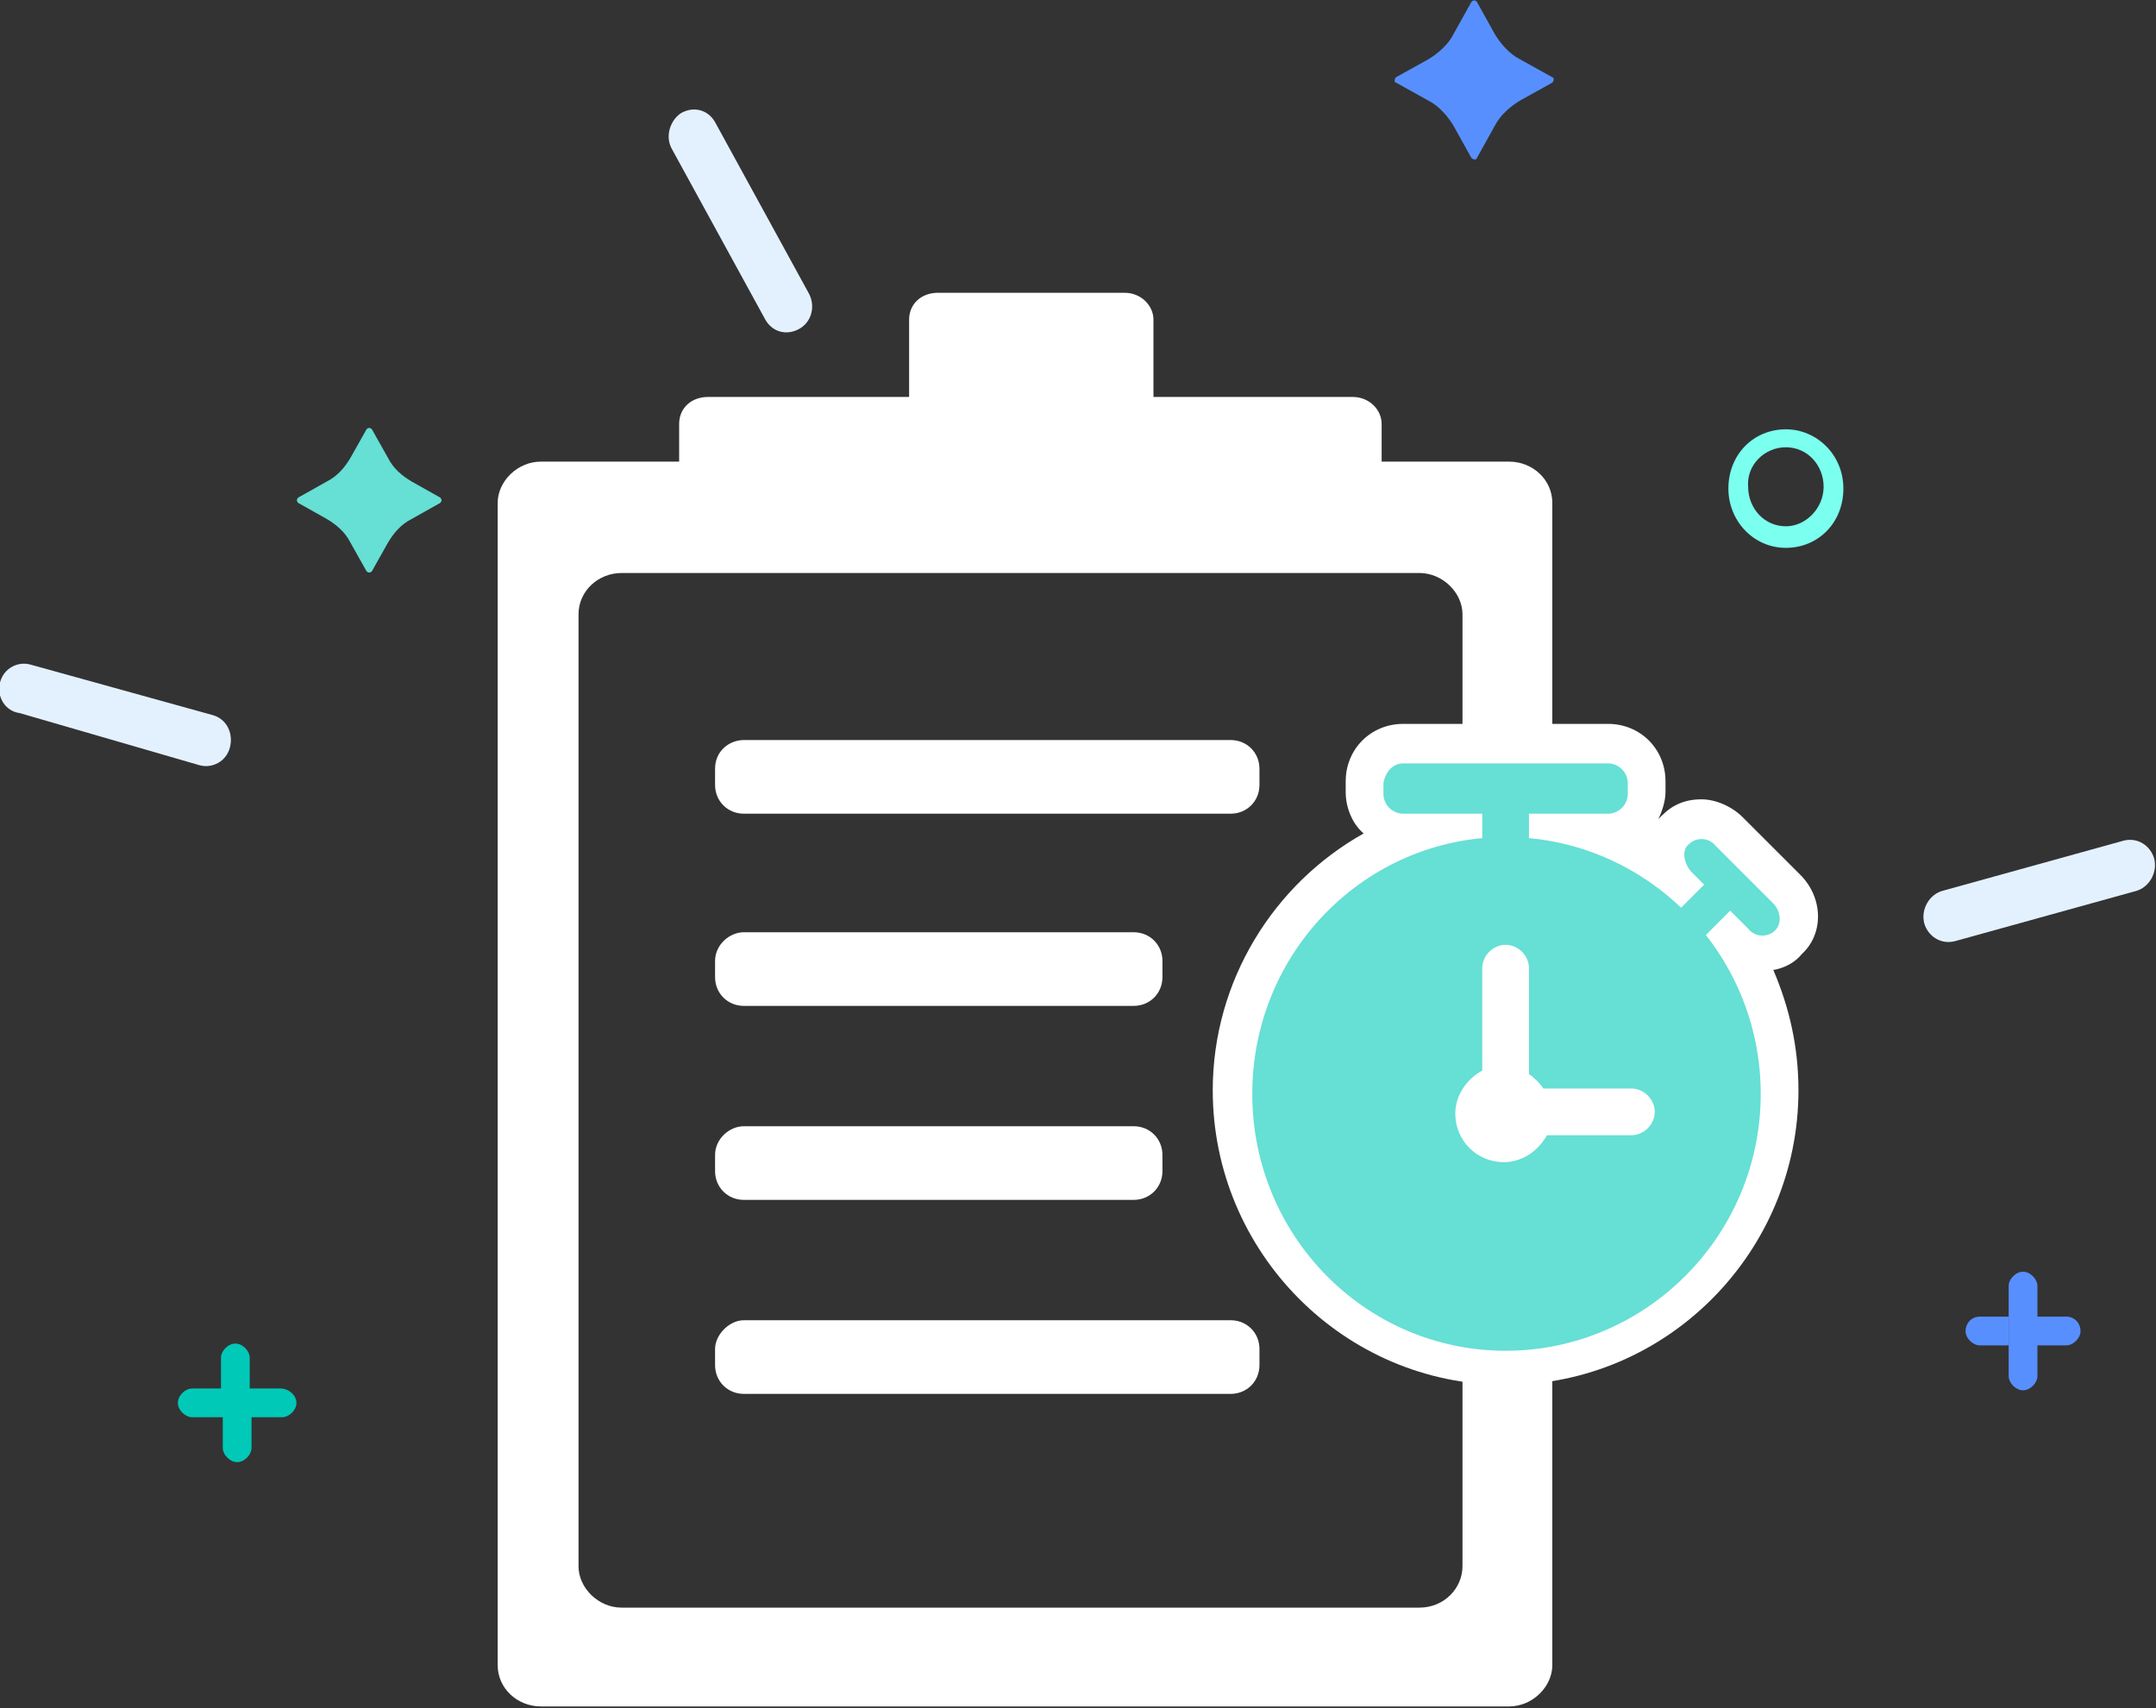 <?xml version="1.0" encoding="utf-8"?>
<!-- Generator: Adobe Illustrator 19.0.0, SVG Export Plug-In . SVG Version: 6.00 Build 0)  -->
<svg version="1.1" id="图层_1" xmlns="http://www.w3.org/2000/svg" xmlns:xlink="http://www.w3.org/1999/xlink" x="0px" y="0px"
	 viewBox="-147.3 -14.9 120 95.1" style="enable-background:new -147.3 -14.9 120 95.1;" xml:space="preserve">
<rect x="-147.3" y="-14.9" width="120" height="95.1" fill="#333333" stroke="none"/>
<style type="text/css">
	.st0{fill:#00C9B8;}
	.st1{fill:#FFFFFF;}
	.st2{fill:#588FFF;}
	.st3{fill:#66DFD4;}
	.st4{fill:#E3F1FF;}
	.st5{fill:#7BFFEF;}
</style>
<path class="st0" d="M-131.7,62.4h-1.7v-1.7c0-0.4-0.4-0.8-0.8-0.8s-0.8,0.4-0.8,0.8v1.7h-1.6c-0.4,0-0.8,0.4-0.8,0.8
	s0.4,0.8,0.8,0.8h1.7v1.7c0,0.4,0.4,0.8,0.8,0.8s0.8-0.4,0.8-0.8V64h1.7c0.4,0,0.8-0.4,0.8-0.8S-131.2,62.4-131.7,62.4z"/>
<g>
	<path class="st1" d="M-63.3,10.8h-53.9c-1.3,0-2.4,1.1-2.4,2.3v64.7c0,1.3,1.1,2.3,2.4,2.3h53.9c1.3,0,2.4-1.1,2.4-2.3V13.1
		C-60.9,11.8-62,10.8-63.3,10.8 M-68.3,74.6h-44.4c-1.3,0-2.4-1.1-2.4-2.3v-53c0-1.3,1.1-2.3,2.4-2.3h44.4c1.3,0,2.4,1.1,2.4,2.3v53
		C-65.9,73.5-66.9,74.6-68.3,74.6z"/>
	<path class="st1" d="M-72,14.1h-35.9c-0.9,0-1.6-0.7-1.6-1.5V8.7c0-0.9,0.7-1.5,1.6-1.5H-72c0.9,0,1.6,0.7,1.6,1.5v3.9
		C-70.4,13.4-71,14.1-72,14.1z"/>
	<path class="st1" d="M-84.7,9.8h-10.4c-0.9,0-1.6-0.7-1.6-1.5V2.9c0-0.9,0.7-1.5,1.6-1.5h10.4c0.9,0,1.6,0.7,1.6,1.5v5.4
		C-83.1,9.1-83.9,9.8-84.7,9.8z"/>
</g>
<path class="st1" d="M-105.9,58.6h27.1c0.9,0,1.6,0.7,1.6,1.6v0.9c0,0.9-0.7,1.6-1.6,1.6h-27.1c-0.9,0-1.6-0.7-1.6-1.6v-0.9
	C-107.5,59.4-106.7,58.6-105.9,58.6z M-105.9,47.8h21.7c0.9,0,1.6,0.7,1.6,1.6v0.9c0,0.9-0.7,1.6-1.6,1.6h-21.7
	c-0.9,0-1.6-0.7-1.6-1.6v-0.9C-107.5,48.5-106.7,47.8-105.9,47.8z M-105.9,37h21.7c0.9,0,1.6,0.7,1.6,1.6v0.9c0,0.9-0.7,1.6-1.6,1.6
	h-21.7c-0.9,0-1.6-0.7-1.6-1.6v-0.9C-107.5,37.7-106.7,37-105.9,37z"/>
<path class="st1" d="M-47.1,33.8l-3.2-3.2c-0.6-0.6-1.5-1-2.3-1c-0.9,0-1.6,0.3-2.2,0.9l-0.2,0.2c0.2-0.4,0.4-1,0.4-1.5v-0.6
	c0-1.8-1.4-3.2-3.2-3.2h-11.4c-1.8,0-3.2,1.4-3.2,3.2v0.6c0,0.9,0.4,1.8,1,2.3c-5,2.8-8.4,8.2-8.4,14.3c0,9,7.3,16.4,16.3,16.4
	s16.3-7.4,16.3-16.4c0-2.4-0.5-4.6-1.4-6.7c0.6-0.1,1.2-0.4,1.6-0.9C-45.8,37.1-45.8,35.1-47.1,33.8z"/>
<path class="st1" d="M-105.9,26.3h27.1c0.9,0,1.6,0.7,1.6,1.6v0.9c0,0.9-0.7,1.6-1.6,1.6h-27.1c-0.9,0-1.6-0.7-1.6-1.6v-0.9
	C-107.5,26.9-106.7,26.3-105.9,26.3z"/>
<path class="st2" d="M-65.4-14.8l-1,1.8c-0.3,0.6-0.9,1.1-1.4,1.4l-1.8,1c-0.1,0.1-0.1,0.3,0,0.3l1.8,1c0.6,0.3,1.1,0.9,1.4,1.4
	l1,1.8c0.1,0.1,0.3,0.1,0.3,0l1-1.8c0.3-0.6,0.9-1.1,1.4-1.4l1.8-1c0.1-0.1,0.1-0.3,0-0.3l-1.8-1c-0.6-0.3-1.1-0.9-1.4-1.4l-1-1.8
	C-65.2-14.9-65.3-14.9-65.4-14.8z"/>
<path class="st3" d="M-53.3,32.1c0.4-0.4,1.1-0.4,1.5,0.1l3.2,3.2c0.4,0.4,0.5,1.1,0.1,1.5c-0.4,0.4-1.1,0.4-1.5-0.1l-3.2-3.2
	C-53.6,33.1-53.7,32.4-53.3,32.1z"/>
<path class="st3" d="M-55.9,39.3c-0.4-0.4-0.3-1.1,0.2-1.7l3.3-3.3c0.5-0.5,1.3-0.6,1.7-0.3c0.4,0.4,0.3,1.1-0.2,1.7l-3.3,3.3
	C-54.8,39.6-55.5,39.7-55.9,39.3z M-69.2,27.6h11.4c0.6,0,1.1,0.5,1.1,1.1v0.6c0,0.6-0.5,1.1-1.1,1.1h-11.4c-0.6,0-1.1-0.5-1.1-1.1
	v-0.6C-70.2,28.1-69.8,27.6-69.2,27.6z"/>
<path class="st3" d="M-63.5,29c0.7,0,1.3-0.7,1.3,0v5.4c0,0.7-0.6,1.3-1.3,1.3s-1.3-0.6-1.3-1.3V29C-64.8,28.2-64.2,29-63.5,29z"/>
<path class="st3" d="M-63.5,31.7c7.8,0,14.2,6.4,14.2,14.3s-6.4,14.3-14.2,14.3S-77.6,53.9-77.6,46S-71.3,31.7-63.5,31.7z
	 M-56.5,45.7h-4.8c0,0,0,0-0.1,0c-0.2-0.3-0.5-0.6-0.8-0.8v-5.9c0-0.7-0.6-1.3-1.3-1.3c-0.7,0-1.3,0.6-1.3,1.3v5.7
	c-0.9,0.5-1.5,1.4-1.5,2.4c0,1.5,1.2,2.7,2.7,2.7c1,0,1.9-0.6,2.4-1.5h4.7c0.7,0,1.3-0.6,1.3-1.3C-55.2,46.3-55.8,45.7-56.5,45.7z"
	/>
<path class="st4" d="M-29.1,31.9c0.8-0.2,1.5,0.3,1.7,1c0.2,0.8-0.3,1.6-1,1.8l-10.1,2.8c-0.8,0.2-1.5-0.3-1.7-1
	c-0.2-0.8,0.3-1.6,1-1.8L-29.1,31.9z M-147.3,23.1c0.2-0.8,1-1.2,1.7-1l10.1,2.8c0.8,0.2,1.2,1,1,1.8s-1,1.2-1.7,1l-10-2.9
	C-147,24.7-147.5,23.9-147.3,23.1z M-109.4-8.6c0.7-0.4,1.5-0.2,1.9,0.5l5.2,9.5c0.4,0.7,0.2,1.6-0.5,2c-0.7,0.4-1.5,0.2-1.9-0.5
	l-5.2-9.5C-110.3-7.3-110-8.2-109.4-8.6z"/>
<g>
	<path class="st2" d="M-37.1,58.4c-0.5,0-0.8,0.4-0.8,0.8s0.4,0.8,0.8,0.8h1.6v-1.6H-37.1z"/>
	<path class="st2" d="M-32.3,58.4h-1.7V60h1.7c0.4,0,0.8-0.4,0.8-0.8S-31.8,58.4-32.3,58.4z"/>
	<path class="st2" d="M-33.9,56.7c0-0.4-0.4-0.8-0.8-0.8c-0.4,0-0.8,0.4-0.8,0.8v1.6V60v1.7c0,0.4,0.4,0.8,0.8,0.8
		c0.4,0,0.8-0.4,0.8-0.8V60v-1.6V56.7z"/>
</g>
<path class="st5" d="M-47.9,10c1.2,0,2.1,1,2.1,2.2s-1,2.2-2.1,2.2c-1.2,0-2.1-1-2.1-2.2C-50.1,11-49.1,10-47.9,10 M-47.9,9
	c-1.8,0-3.2,1.4-3.2,3.3c0,1.8,1.4,3.3,3.2,3.3s3.2-1.4,3.2-3.3C-44.7,10.4-46.2,9-47.9,9z"/>
<path class="st1" d="M-88.1,5.6c0,1.2-1,2.2-2.2,2.2s-2.2-1-2.2-2.2c0-1.2,1-2.2,2.2-2.2S-88.1,4.4-88.1,5.6z"/>
<path class="st3" d="M-126.9,9l-0.9,1.6c-0.3,0.5-0.7,1-1.3,1.3l-1.6,0.9c-0.1,0.1-0.1,0.2,0,0.3l1.6,0.9c0.5,0.3,1,0.7,1.3,1.3
	l0.9,1.6c0.1,0.1,0.2,0.1,0.3,0l0.9-1.6c0.3-0.5,0.7-1,1.3-1.3l1.6-0.9c0.1-0.1,0.1-0.2,0-0.3l-1.6-0.9c-0.5-0.3-1-0.7-1.3-1.3
	l-0.9-1.6C-126.7,8.9-126.8,8.9-126.9,9z"/>
</svg>
